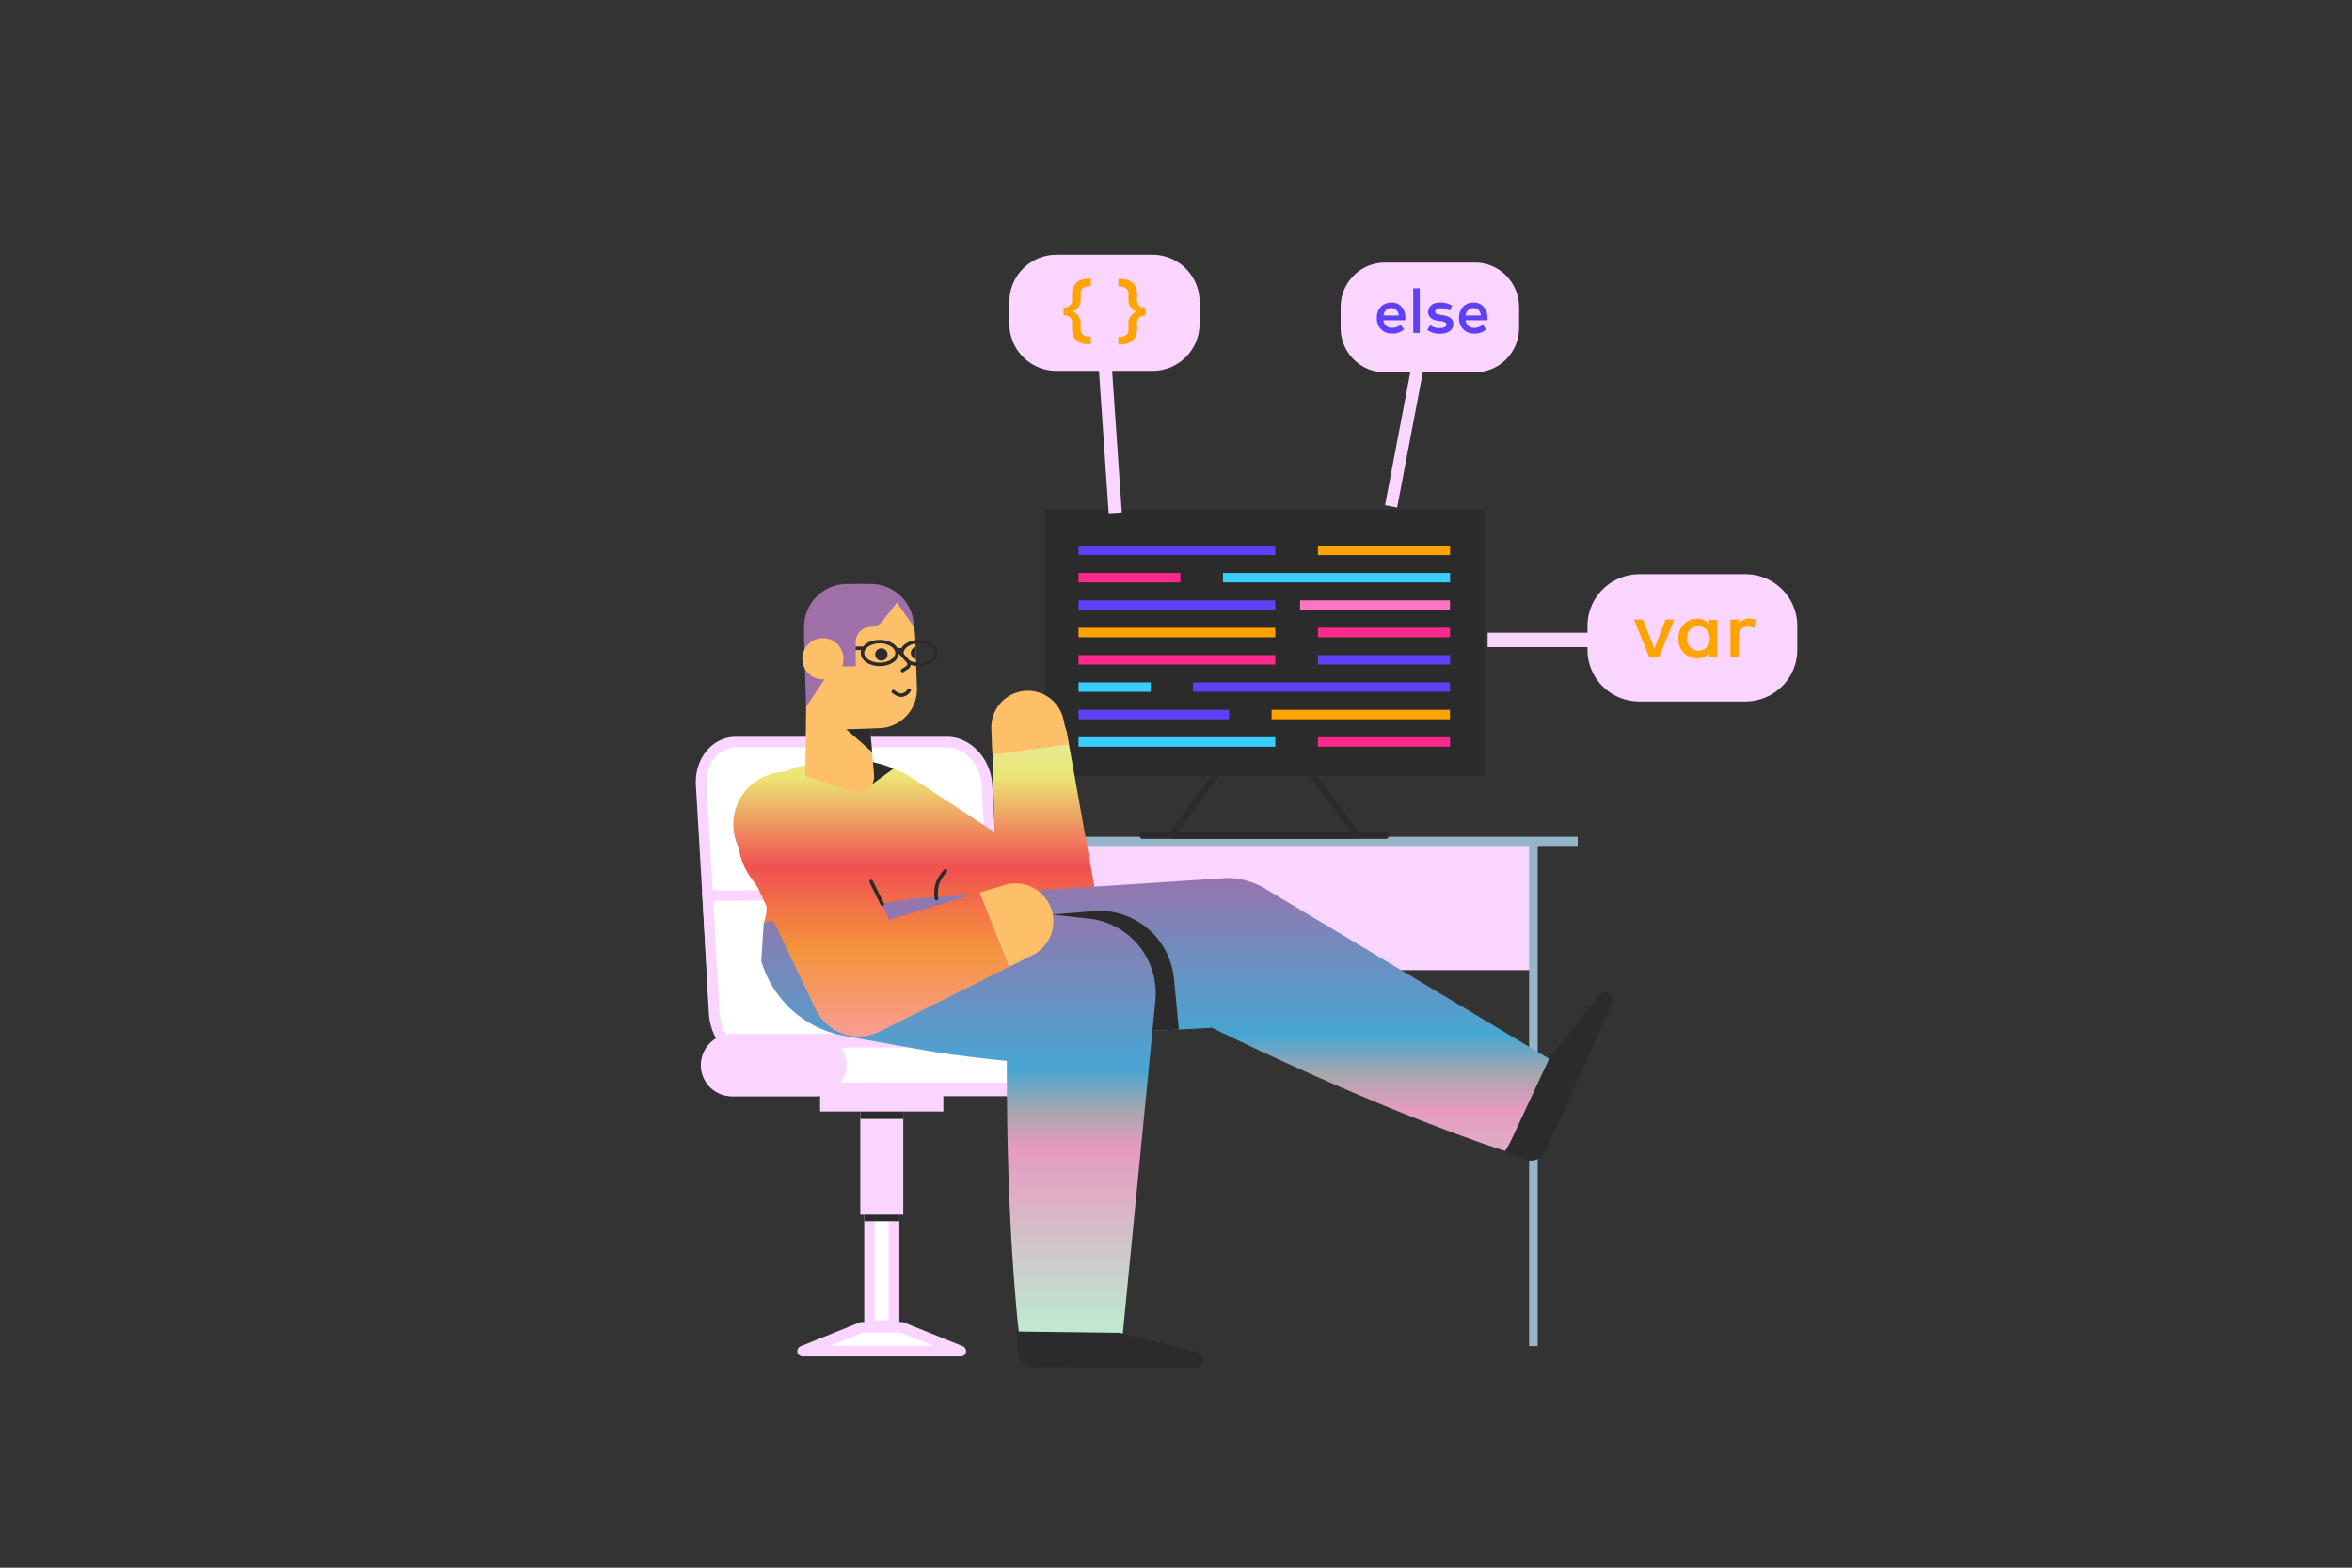 <?xml version="1.0" encoding="UTF-8"?><svg version="1.1" xmlns="http://www.w3.org/2000/svg" xmlns:xlink="http://www.w3.org/1999/xlink" viewBox="0 0 1200 800" width="1200" height="800" x="0px" y="0px">
              
              <rect x="0" y="0" width="1200" height="800" fill="#333333" stroke="none"/>
              
              <!-- ITEM 0 -->
<g>
    <defs>
        
        <clipPath id="clip-path-id-viewbox-item-0">
            <rect x="0.0" y="0.0" width="274.223" height="431.384"/>
        </clipPath>
    </defs>
    <g transform="translate(556.0 376.0) rotate(0.0 -100.5 158.0) scale(-0.733 0.733)">
        <g clip-path="url(#clip-path-id-viewbox-item-0)" transform="translate(-0.0 -0.0)">
<title>office_chair</title><g id="Layer_2-i0" data-name="Layer 2"><g id="Layer_1-2-i0" data-name="Layer 1"><polygon points="199.838 427.683 89.771 427.683 130.852 411.103 158.757 411.103 199.838 427.683" fill="#fff"/><path d="M199.838,431.384H89.771a3.662,3.662,0,0,1-3.627-2.961,3.782,3.782,0,0,1,2.221-4.145l41.08-16.58a4.333,4.333,0,0,1,1.407-.3h27.905a3.207,3.207,0,0,1,1.406.3l41.081,16.58a3.69,3.69,0,0,1-1.406,7.106Zm-91.044-7.4h71.947L158.017,414.8h-26.5Z" fill="#f9d5ff"/><rect x="136.255" y="320.059" width="17.024" height="89.859" fill="#fff"/><path d="M153.279,413.62H136.255a3.666,3.666,0,0,1-3.7-3.7v-89.86a3.666,3.666,0,0,1,3.7-3.7h17.024a3.665,3.665,0,0,1,3.7,3.7v89.86A3.665,3.665,0,0,1,153.279,413.62Zm-13.323-7.4h9.623V323.76h-9.623Z" fill="#f9d5ff"/><rect x="132.554" y="321.688" width="24.426" height="15.544" fill="#2b2b2b"/><rect x="129.815" y="224.574" width="29.904" height="108.068" fill="#f9d5ff"/><rect x="129.815" y="253.072" width="29.904" height="12.953" fill="#2b2b2b"/><rect x="101.91" y="245.3" width="85.788" height="15.544" fill="#f9d5ff"/><path d="M19.863,207.92l3.553-63.434a36.228,36.228,0,0,1,36.269-34.2l53.368.222L107.205,215.4a13.269,13.269,0,0,1-13.323,12.583H38.367a17.394,17.394,0,0,1-4.441-.592C25.118,225.315,19.344,216.95,19.863,207.92Z" fill="#fff"/><path d="M93.882,231.68H38.367a21.9,21.9,0,0,1-5.329-.666C22.6,228.571,15.569,218.8,16.162,207.772l3.553-63.435a39.945,39.945,0,0,1,39.97-37.675l57.291.222-6.07,108.808A16.984,16.984,0,0,1,93.882,231.68ZM59.537,113.99a32.528,32.528,0,0,0-32.42,30.718l-3.553,63.434A14.868,14.868,0,0,0,34.815,223.76h.074a14.462,14.462,0,0,0,3.478.444H93.882a9.652,9.652,0,0,0,9.622-9.1l5.626-101.036-49.445-.222C59.611,113.99,59.611,113.99,59.537,113.99Z" fill="#f9d5ff"/><path d="M234.108,210.807H87.032c-14.285,0-25.092-13.4-24.13-29.9l8.66-147.3C72.524,17.1,84.886,3.7,99.245,3.7H246.322c14.285,0,25.092,13.4,24.13,29.9l-8.66,147.3C260.829,197.409,248.394,210.807,234.108,210.807Z" fill="#fff"/><path d="M234.108,214.508H87.032a25.982,25.982,0,0,1-19.171-8.438c-6.069-6.44-9.252-15.693-8.66-25.389l8.66-147.3C68.972,14.952,83.035,0,99.245,0H246.322a25.982,25.982,0,0,1,19.171,8.438c6.069,6.44,9.252,15.692,8.66,25.389l-8.66,147.3C264.382,199.556,250.319,214.508,234.108,214.508ZM99.245,7.4c-12.361,0-23.168,11.843-23.982,26.425l-8.66,147.3c-.444,7.7,2,14.952,6.662,19.911a18.806,18.806,0,0,0,13.767,6.07H234.108c12.362,0,23.168-11.843,23.983-26.425l8.66-147.3c.444-7.7-2-14.952-6.662-19.911A18.806,18.806,0,0,0,246.322,7.4Z" fill="#f9d5ff"/><path d="M172.747,207.92l3.552-63.434a36.229,36.229,0,0,1,36.27-34.2l53.368.222-4.515,81.643a37.924,37.924,0,0,1-37.9,35.825H191.251a17.394,17.394,0,0,1-4.441-.592C178.076,225.315,172.228,216.95,172.747,207.92Z" fill="#fff"/><path d="M223.524,231.68H191.251a21.9,21.9,0,0,1-5.329-.666,22.41,22.41,0,0,1-16.876-23.242l3.552-63.435a39.919,39.919,0,0,1,39.823-37.675h.148l57.291.222-4.737,85.566A41.635,41.635,0,0,1,223.524,231.68Zm-11.1-117.69A32.53,32.53,0,0,0,180,144.708l-3.553,63.434c-.444,7.328,4.442,14.064,11.251,15.618h.074a14.476,14.476,0,0,0,3.479.444h32.273a34.205,34.205,0,0,0,34.2-32.346l4.293-77.72-49.445-.222C212.5,113.99,212.5,113.99,212.421,113.99Z" fill="#f9d5ff"/><path d="M113.531,211.556h135.3A16.931,16.931,0,0,1,265.777,228.5h0a16.931,16.931,0,0,1-16.948,16.948h-135.3Z" fill="#fff"/><path d="M248.829,206.822h-135.3v9.468h135.3a12.214,12.214,0,1,1,0,24.427h-135.3v9.468h135.3a21.682,21.682,0,1,0,0-43.363Z" fill="#f9d5ff"/><path d="M156.98,245.451H21.682A16.93,16.93,0,0,1,4.735,228.5h0a16.93,16.93,0,0,1,16.947-16.947h135.3Z" fill="#fff"/><path d="M0,228.5a21.739,21.739,0,0,0,21.681,21.682h135.3v-9.468H21.682a12.214,12.214,0,0,1,0-24.427h135.3v-9.468H21.682A21.617,21.617,0,0,0,0,228.5Z" fill="#f9d5ff"/><rect x="169.228" y="207.44" width="101.283" height="42.745" rx="21.373" fill="#f9d5ff"/></g></g>
        </g>
    </g>
</g>

<!-- ITEM 1 -->
<g>
    <defs>
        
        <clipPath id="clip-path-id-viewbox-item-1">
            <rect x="0.0" y="0.0" width="304.869" height="260.429"/>
        </clipPath>
    </defs>
    <g transform="translate(501.0 427.0) rotate(0.0 152.0 130.0) scale(0.997 0.998)">
        <g clip-path="url(#clip-path-id-viewbox-item-1)" transform="translate(-0.0 -0.0)">
<title>table</title><g id="Layer_2-i1" data-name="Layer 2"><g id="Layer_1-2-i1" data-name="Layer 1"><rect x="20.482" y="1.125" width="261.656" height="67.076" fill="#f9d5ff"/><rect width="304.869" height="4.703" fill="#96b5c8"/><rect x="279.991" y="2.863" width="4.397" height="257.566" fill="#96b5c8"/><rect x="20.482" y="2.863" width="4.397" height="257.566" fill="#96b5c8"/></g></g>
        </g>
    </g>
</g>

<!-- ITEM 2 -->
<g>
    <defs>
        
        <clipPath id="clip-path-id-viewbox-item-2">
            <rect x="0.0" y="0.0" width="337.986" height="253.19"/>
        </clipPath>
    </defs>
    <g transform="translate(533.0 260.0) rotate(0.0 112.0 84.0) scale(0.663 0.664)">
        <g clip-path="url(#clip-path-id-viewbox-item-2)" transform="translate(-0.0 -0.0)">
<title>computer_2</title><g id="Layer_2-i2" data-name="Layer 2"><g id="Layer_1-2-i2" data-name="Layer 1"><rect width="337.986" height="204.708" fill="#2b2b2b"/><rect x="26.03" y="27.745" width="151.438" height="7.264" fill="#5e41f4"/><rect x="210.257" y="27.745" width="101.698" height="7.264" fill="#ffa300"/><rect x="26.03" y="48.73" width="78.392" height="7.264" fill="#ff288c"/><rect x="137.212" y="48.73" width="174.744" height="7.264" fill="#3acdff"/><rect x="26.03" y="69.817" width="151.438" height="7.264" fill="#5e41f4"/><rect x="196.536" y="69.817" width="115.319" height="7.264" fill="#ff75c2"/><rect x="26.03" y="90.903" width="151.438" height="7.264" fill="#ffa300"/><rect x="210.257" y="90.903" width="101.698" height="7.264" fill="#ff288c"/><rect x="26.03" y="111.888" width="151.438" height="7.264" fill="#ff288c"/><rect x="210.257" y="111.888" width="101.698" height="7.264" fill="#5e41f4"/><rect x="26.03" y="132.874" width="55.591" height="7.264" fill="#3acdff"/><rect x="114.209" y="132.874" width="197.646" height="7.264" fill="#5e41f4"/><rect x="26.03" y="153.96" width="115.924" height="7.264" fill="#5e41f4"/><rect x="174.643" y="153.96" width="137.212" height="7.264" fill="#ffa300"/><rect x="26.03" y="175.046" width="151.438" height="7.264" fill="#3acdff"/><rect x="210.257" y="175.046" width="101.698" height="7.264" fill="#ff288c"/><path d="M262.439,248.147H241.908l-42.552-57.606a2.5,2.5,0,0,0-2.01-1.015H140.64a2.5,2.5,0,0,0-2.011,1.015L96.078,248.147H75.546a2.5,2.5,0,1,0,0,5H97a2.413,2.413,0,0,0,.307.043H240.679a2.438,2.438,0,0,0,.307-.043h21.453a2.5,2.5,0,0,0,0-5ZM141.9,194.526h54.183l39.608,53.621h-133.4Z" fill="#2b2b2b"/></g></g>
        </g>
    </g>
</g>

<!-- ITEM 3 -->
<g>
    <defs>
        
        <clipPath id="clip-path-id-viewbox-item-3">
            <rect x="0.0" y="0.0" width="671.943" height="596.903"/>
        </clipPath>
    </defs>
    <g transform="translate(823.0 298.0) rotate(0.0 -224.5 200.0) scale(-0.668 0.67)">
        <g clip-path="url(#clip-path-id-viewbox-item-3)" transform="translate(-0.0 -0.0)">
<defs><linearGradient id="linear-gradient-i3" x1="494.394" y1="-443.719" x2="494.394" y2="-709.938" gradientTransform="translate(0 792)" gradientUnits="userSpaceOnUse"><stop offset="0" stop-color="#f89d9a"/><stop offset="0.263" stop-color="#f5943b"/><stop offset="0.499" stop-color="#f05052"/><stop offset="0.758" stop-color="#ece674"/><stop offset="1" stop-color="#e1eec3"/></linearGradient><linearGradient id="linear-gradient-2-i3" x1="314.716" y1="222.854" x2="314.716" y2="523.949" gradientUnits="userSpaceOnUse"><stop offset="0" stop-color="#9774ac"/><stop offset="0.401" stop-color="#47a6d3"/><stop offset="0.501" stop-color="#a7a7ae"/><stop offset="0.591" stop-color="#e89ac0"/><stop offset="1" stop-color="#bfe7d1"/></linearGradient><linearGradient id="linear-gradient-3-i3" x1="591.795" y1="-443.719" x2="591.795" y2="-709.938" xlink:href="#linear-gradient-i3"/><linearGradient id="linear-gradient-4-i3" x1="499.941" y1="240.216" x2="499.941" y2="562.558" xlink:href="#linear-gradient-2-i3"/><linearGradient id="linear-gradient-5-i3" x1="566.689" y1="-443.719" x2="566.689" y2="-709.938" xlink:href="#linear-gradient-i3"/></defs><title>man_sit</title><g id="Layer_2-i3" data-name="Layer 2"><g id="Layer_1-2-i3" data-name="Layer 1"><path d="M580.461,213.5l-127.95,84L450,299.115A38.582,38.582,0,0,1,390.859,260.1l26.106-145.5a28.845,28.845,0,0,1,57.228,5.826l-3.835,147.787L408.78,230.826l127.949-84A39.865,39.865,0,1,1,580.461,213.5Z" fill="url(#linear-gradient-i3)"/><path d="M535.771,239.676,295.136,223.968a56.92,56.92,0,0,0-29.277,8.038L42.629,365.339l39.823,66.519,3.982-1.253,3.909-1.328,7.891-2.655c5.236-1.843,10.4-3.761,15.634-5.6,5.162-1.844,10.324-3.835,15.487-5.753s10.25-3.908,15.413-5.9c20.427-7.965,40.708-16.372,60.767-25,9.955-4.351,20.059-8.7,29.941-13.2l14.9-6.711L265.2,357.6c9.881-4.5,19.69-9.292,29.5-13.938l7.375-3.54,4.231-2.094,7.052.4,18.215.958c6.047.3,12.168.59,18.215.812l18.216.737c6.047.221,12.168.369,18.215.59,6.047.148,12.168.443,18.215.516l18.216.369c6.047.148,12.168.148,18.215.221,24.337.222,48.6.074,72.935-.59l18.216-.59c6.047-.3,12.168-.442,18.215-.811l9.145-.516,9.144-.59,9.145-.664,4.572-.368,4.572-.443Z" fill="url(#linear-gradient-2-i3)"/><path d="M394.461,249A57.223,57.223,0,0,0,335.4,300.511l-3.762,38.873c6.026.294,12.124.587,18.148.808l18.216.737c6.047.221,12.168.369,18.215.59,6.047.148,12.168.443,18.215.516l18.216.369c6.047.148,12.168.148,18.215.221,24.337.222,48.6.074,72.935-.59l18.216-.59c6.047-.3,12.168-.442,18.215-.811l9.145-.516,9.144-.59,9.145-.664,4.572-.368,4.572-.443L549.736,266.6l-16.54-6.085Z" fill="#2b2b2b"/><path d="M532.821,256.047a49.945,49.945,0,0,0,2.95-16.3c.221-9.366-22.2-24.115-21.018-52.507.959-21.829,25.148-53.54,63.2-52.212l30.6,2.064c33.407,1.18,59.292,30.974,60.177,54.2h.148c0,.664-.074,1.327-.074,1.917v.59h-.074c-2.8,38.643-29.719,36.283-20.206,63.938Z" fill="url(#linear-gradient-3-i3)"/><path d="M648.676,257.743,535.918,239.749,397.57,255.236a57.222,57.222,0,0,0-48.008,61.947l26.327,268.289,77.065-7.6.516-4.277.442-4.278.959-8.554c.516-5.752,1.106-11.431,1.549-17.109.958-11.431,1.77-22.788,2.507-34.145,1.475-22.714,2.434-45.354,3.1-67.994.3-11.283.664-22.64.738-33.923l.221-16.962.074-16.962c.023-3.468.02-6.937.01-10.406l1.465-.139c4.056-.369,8.186-.885,12.315-1.328s8.186-.885,12.316-1.4l12.316-1.549c4.13-.516,8.186-1.106,12.315-1.7,8.776-1.327,43.289-7.522,73.526-12.979a81.2,81.2,0,0,0,63.274-57.006Z" fill="url(#linear-gradient-4-i3)"/><path id="SVGID-i3" d="M560.328,109.808l27.95.959a26.094,26.094,0,0,0,27.065-25.221l1.475-42.109A41.886,41.886,0,0,0,576.405.074h0a41.885,41.885,0,0,0-43.363,40.413L531.715,79.13A29.616,29.616,0,0,0,560.328,109.808Z" fill="#fdc068"/><path d="M536.361,52.581a4.746,4.746,0,0,1-3.909,4.646l.295-9.218A4.738,4.738,0,0,1,536.361,52.581Z" fill="#2b2b2b"/><path d="M565.933,152.581l-16.3-11.947s13.2-5.826,23.156-5.6Z" fill="#2b2b2b"/><path d="M580.609,158.333l36.356-11.947-.958-79.793-44.543-1.549-7.006,80.384A12.327,12.327,0,0,0,580.609,158.333Z" fill="#fdc068"/><path d="M530.019,62.611c-8.186,0-14.528-4.425-14.528-10.03s6.416-10.029,14.528-10.029c8.185,0,14.528,4.424,14.528,10.029S538.2,62.611,530.019,62.611Zm0-17.4c-6.416,0-11.874,3.393-11.874,7.375s5.458,7.375,11.874,7.375,11.873-3.393,11.873-7.375S536.434,45.206,530.019,45.206Z" fill="#2b2b2b"/><path d="M560.107,62.611c-8.186,0-14.528-4.425-14.528-10.03S552,42.552,560.107,42.552c8.186,0,14.528,4.424,14.528,10.029S568.293,62.611,560.107,62.611Zm0-17.4c-6.416,0-11.873,3.393-11.873,7.375s5.457,7.375,11.873,7.375,11.873-3.393,11.873-7.375S566.523,45.206,560.107,45.206Z" fill="#2b2b2b"/><path d="M544.768,52.065l-6.2,6.858a3.158,3.158,0,0,0,.369,4.646L542.7,66" fill="#fdc068"/><path d="M542.7,67.33a1.422,1.422,0,0,1-.738-.221L538.131,64.6a4.287,4.287,0,0,1-1.7-3.171,4.646,4.646,0,0,1,1.18-3.466l6.195-6.859A1.357,1.357,0,1,1,545.8,52.95l-6.194,6.858a1.947,1.947,0,0,0-.517,1.4,2.325,2.325,0,0,0,.664,1.254l3.687,2.36a1.266,1.266,0,0,1,.369,1.844A1.217,1.217,0,0,1,542.7,67.33Z" fill="#2b2b2b"/><path d="M543.588,86.062a8.991,8.991,0,0,1-1.4-.148,9.138,9.138,0,0,1-5.753-4.351,1.366,1.366,0,0,1,.59-1.843,1.406,1.406,0,0,1,1.844.516,6.349,6.349,0,0,0,3.909,3.024c1.77.368,3.834-.443,6.047-2.287a1.36,1.36,0,0,1,1.77,2.065C548.16,85.029,545.8,86.062,543.588,86.062Z" fill="#2b2b2b"/><polygon points="567.482 110.103 585.697 110.693 565.933 128.024 567.482 110.103" fill="#2b2b2b"/><circle cx="558.853" cy="53.687" r="4.72" fill="#2b2b2b"/><path d="M546.906,51.475h-3.244a1.328,1.328,0,1,1,0-2.655h3.244a1.328,1.328,0,1,1,0,2.655Z" fill="#2b2b2b"/><path d="M594.03,50.3H572.791a1.328,1.328,0,0,1,0-2.655H594.03a1.328,1.328,0,1,1,0,2.655Z" fill="#2b2b2b"/><path d="M.594,319.543,51.847,432.227a11.973,11.973,0,0,0,15.561,6.047l14.381-6.121-33.113-70.87-37.9-47.935C6.42,307.743-2.356,313.053.594,319.543Z" fill="#2b2b2b"/><path d="M318.957,596.9l123.82-.222A11.868,11.868,0,0,0,454.65,585.03l.369-15.635-78.245.959L317.482,585.1C310.55,586.726,311.8,596.9,318.957,596.9Z" fill="#2b2b2b"/><path d="M585.107,0H566.818a32.763,32.763,0,0,0-32.743,32.743h0l12.9-18.584,11.062,14.16a11.283,11.283,0,0,0,9,4.424h0A11.394,11.394,0,0,1,578.47,44.174V62.758H588.5V59.735a2.344,2.344,0,0,1,4.278-1.328l23.6,35.251,1.549-52.8V32.743A32.827,32.827,0,0,0,585.107,0Z" fill="#9f70a7"/><circle cx="603.544" cy="56.932" r="15.708" fill="#fdc068"/><path d="M483.853,235.1l69.1,20.723,42.994-89.9A39.947,39.947,0,0,1,668.072,200.3L610.55,320.87l-1.4,2.95A36.574,36.574,0,0,1,560.4,341.077l-.59-.3-98.377-49.115" fill="url(#linear-gradient-5-i3)"/><path d="M461.361,291.667l-17.921-8.924a28.86,28.86,0,0,1,21.166-53.466l19.247,5.752Z" fill="#fdc068"/><path d="M415.594,122.159l4.154-18.9a27.9,27.9,0,0,1,55.116,7.277l-.868,19.4Z" fill="#fdc068"/><path d="M516.818,241.077h-.148a1.331,1.331,0,0,1-1.179-1.475c.737-7.67-.074-12.906-6.564-20.133a1.357,1.357,0,0,1,1.991-1.844c7.154,7.891,8.112,13.938,7.3,22.2A1.484,1.484,0,0,1,516.818,241.077Z" fill="#2b2b2b"/><path d="M558.116,245.206a1.385,1.385,0,0,1-.59-.147,1.365,1.365,0,0,1-.59-1.844l8.481-17.109a1.369,1.369,0,1,1,2.433,1.254l-8.48,17.109A1.369,1.369,0,0,1,558.116,245.206Z" fill="#2b2b2b"/></g></g>
        </g>
    </g>
</g>

<!-- ITEM 4 -->
<g>
    <defs>
        
        <clipPath id="clip-path-id-viewbox-item-4">
            <rect x="0.0" y="0.0" width="155.171" height="64.268"/>
        </clipPath>
    </defs>
    <g transform="translate(759.0 293.0) rotate(0.0 79.0 32.5) scale(1.018 1.011)">
        <g clip-path="url(#clip-path-id-viewbox-item-4)" transform="translate(-0.0 -0.0)">
<title>var_bubble</title><g id="Layer_2-i4" data-name="Layer 2"><g id="Layer_1-2-i4" data-name="Layer 1"><path d="M129.141,0H76.072a26.114,26.114,0,0,0-26.03,26.131v3.43H0v7.264H50.042v1.413a26.029,26.029,0,0,0,26.03,26.03h53.069a26.029,26.029,0,0,0,26.03-26.03V26.03A26.029,26.029,0,0,0,129.141,0Z" fill="#f9d5ff"/><path d="M85.858,41.971H81.016L73.348,22.9h4.54l5.65,14.73,5.65-14.73h4.338Z" fill="#ffa300"/><path d="M115.218,41.971H110.98v-2.22a7.131,7.131,0,0,1-5.952,2.724c-5.348,0-9.484-4.136-9.484-9.988S99.68,22.5,105.028,22.5a7.131,7.131,0,0,1,5.952,2.724V23h4.137V41.971ZM99.882,32.487c0,3.329,2.22,6.154,5.751,6.154,3.43,0,5.751-2.623,5.751-6.154s-2.321-6.154-5.751-6.154c-3.632.1-5.751,2.724-5.751,6.154Z" fill="#ffa300"/><path d="M134.488,23l-1.009,4.137a8.312,8.312,0,0,0-3.128-.707c-2.623,0-4.54,1.917-4.54,5.146V41.971h-4.136V22.9h4.136v2.119A6.446,6.446,0,0,1,131.36,22.4,11.465,11.465,0,0,1,134.488,23Z" fill="#ffa300"/></g></g>
        </g>
    </g>
</g>

<!-- ITEM 5 -->
<g>
    <defs>
        
        <clipPath id="clip-path-id-viewbox-item-5">
            <rect x="0.0" y="0.0" width="105.129" height="143.112"/>
        </clipPath>
    </defs>
    <g transform="translate(515.0 130.0) rotate(0.0 48.5 66.0) scale(0.923 0.922)">
        <g clip-path="url(#clip-path-id-viewbox-item-5)" transform="translate(-0.0 -0.0)">
<title>programming_bubble</title><g id="Layer_2-i5" data-name="Layer 2"><g id="Layer_1-2-i5" data-name="Layer 1"><path d="M79.1,0H26.031A25.986,25.986,0,0,0,0,26.131V38.238a26.029,26.029,0,0,0,26.03,26.03H49.508l5.382,78.844,7.247-.5L56.789,64.268H79.1a26.029,26.029,0,0,0,26.03-26.03V26.03A26.028,26.028,0,0,0,79.1,0Z" fill="#f9d5ff"/><path d="M43.989,17.454c-2.926,0-4.843,1.614-4.641,4.439l.1,2.321c.1,3.43-1.412,5.952-4.54,7.163,3.128,1.211,4.641,3.733,4.54,7.163l-.1,2.321c-.1,2.825,1.715,4.439,4.641,4.439H45v4.238H43.989c-6.356,0-9.685-3.532-9.383-9.282l.1-2.321c.1-2.825-1.715-4.439-4.742-4.439V29.258c3.027,0,4.843-1.614,4.742-4.439l-.1-2.32c-.3-5.65,3.027-9.282,9.383-9.282H45v4.237Z" fill="#ffa300"/><path d="M61.242,45.4c2.925,0,4.842-1.614,4.641-4.439l-.1-2.321c-.1-3.43,1.412-5.952,4.54-7.163-3.128-1.211-4.641-3.733-4.54-7.163l.1-2.321c.1-2.825-1.716-4.439-4.641-4.439H60.233V13.318h1.009c6.356,0,9.685,3.531,9.382,9.282l-.1,2.32c-.1,2.825,1.715,4.439,4.741,4.439V33.6c-3.026,0-4.842,1.614-4.741,4.439l.1,2.32c.3,5.65-3.026,9.282-9.382,9.282H60.233V45.4Z" fill="#ffa300"/></g></g>
        </g>
    </g>
</g>

<!-- ITEM 6 -->
<g>
    <defs>
        
        <clipPath id="clip-path-id-viewbox-item-6">
            <rect x="0.0" y="0.0" width="105.129" height="143.503"/>
        </clipPath>
    </defs>
    <g transform="translate(684.0 134.0) rotate(0.0 45.5 62.5) scale(0.866 0.871)">
        <g clip-path="url(#clip-path-id-viewbox-item-6)" transform="translate(-0.0 -0.0)">
<title>else_bubble</title><g id="Layer_2-i6" data-name="Layer 2"><g id="Layer_1-2-i6" data-name="Layer 1"><path d="M79.1,0H26.03A26.114,26.114,0,0,0,0,26.131V38.238a26.029,26.029,0,0,0,26.03,26.03H41.04L26.158,142.14l7.135,1.363L48.435,64.268H79.1a26.029,26.029,0,0,0,26.03-26.03V26.03A26.029,26.029,0,0,0,79.1,0Z" fill="#f9d5ff"/><path d="M38.137,32.386a6.659,6.659,0,0,1-.1,1.413H25.223a4.835,4.835,0,0,0,5.145,4.439,9.309,9.309,0,0,0,5.045-1.816l1.917,2.724a10.316,10.316,0,0,1-7.164,2.421c-5.145,0-8.878-3.632-8.878-9.08s3.531-9.08,8.677-9.08C34.807,23.306,38.137,27.039,38.137,32.386ZM25.324,30.974H34.3c-.4-2.724-2.018-4.339-4.338-4.339a4.506,4.506,0,0,0-4.641,4.339Z" fill="#5e41f4"/><path d="M46.612,41.164H42.778V15.033h3.834Z" fill="#5e41f4"/><path d="M64.369,28.149a11.15,11.15,0,0,0-5.348-1.413c-2.017,0-3.329.807-3.329,2.018s1.211,1.513,2.825,1.816l1.816.3c3.834.5,6.053,2.118,6.053,5.145,0,3.33-2.925,5.65-7.869,5.65a12.473,12.473,0,0,1-7.466-2.22l1.715-2.824a8.194,8.194,0,0,0,5.65,1.715c2.522,0,3.935-.807,3.935-2.119,0-.908-.908-1.614-3.027-1.917l-1.816-.2c-3.834-.5-5.953-2.32-5.953-5.145,0-3.431,2.724-5.549,7.164-5.549a12.837,12.837,0,0,1,6.961,1.816Z" fill="#5e41f4"/><path d="M86.565,32.386a6.659,6.659,0,0,1-.1,1.413H73.651A4.834,4.834,0,0,0,78.8,38.238a9.309,9.309,0,0,0,5.045-1.816l1.917,2.724a10.317,10.317,0,0,1-7.164,2.421c-5.145,0-8.878-3.632-8.878-9.08s3.531-9.08,8.576-9.08C83.134,23.306,86.464,27.039,86.565,32.386ZM73.651,30.974H82.63c-.4-2.724-2.018-4.339-4.338-4.339a4.506,4.506,0,0,0-4.641,4.339Z" fill="#5e41f4"/></g></g>
        </g>
    </g>
</g>

              </svg>